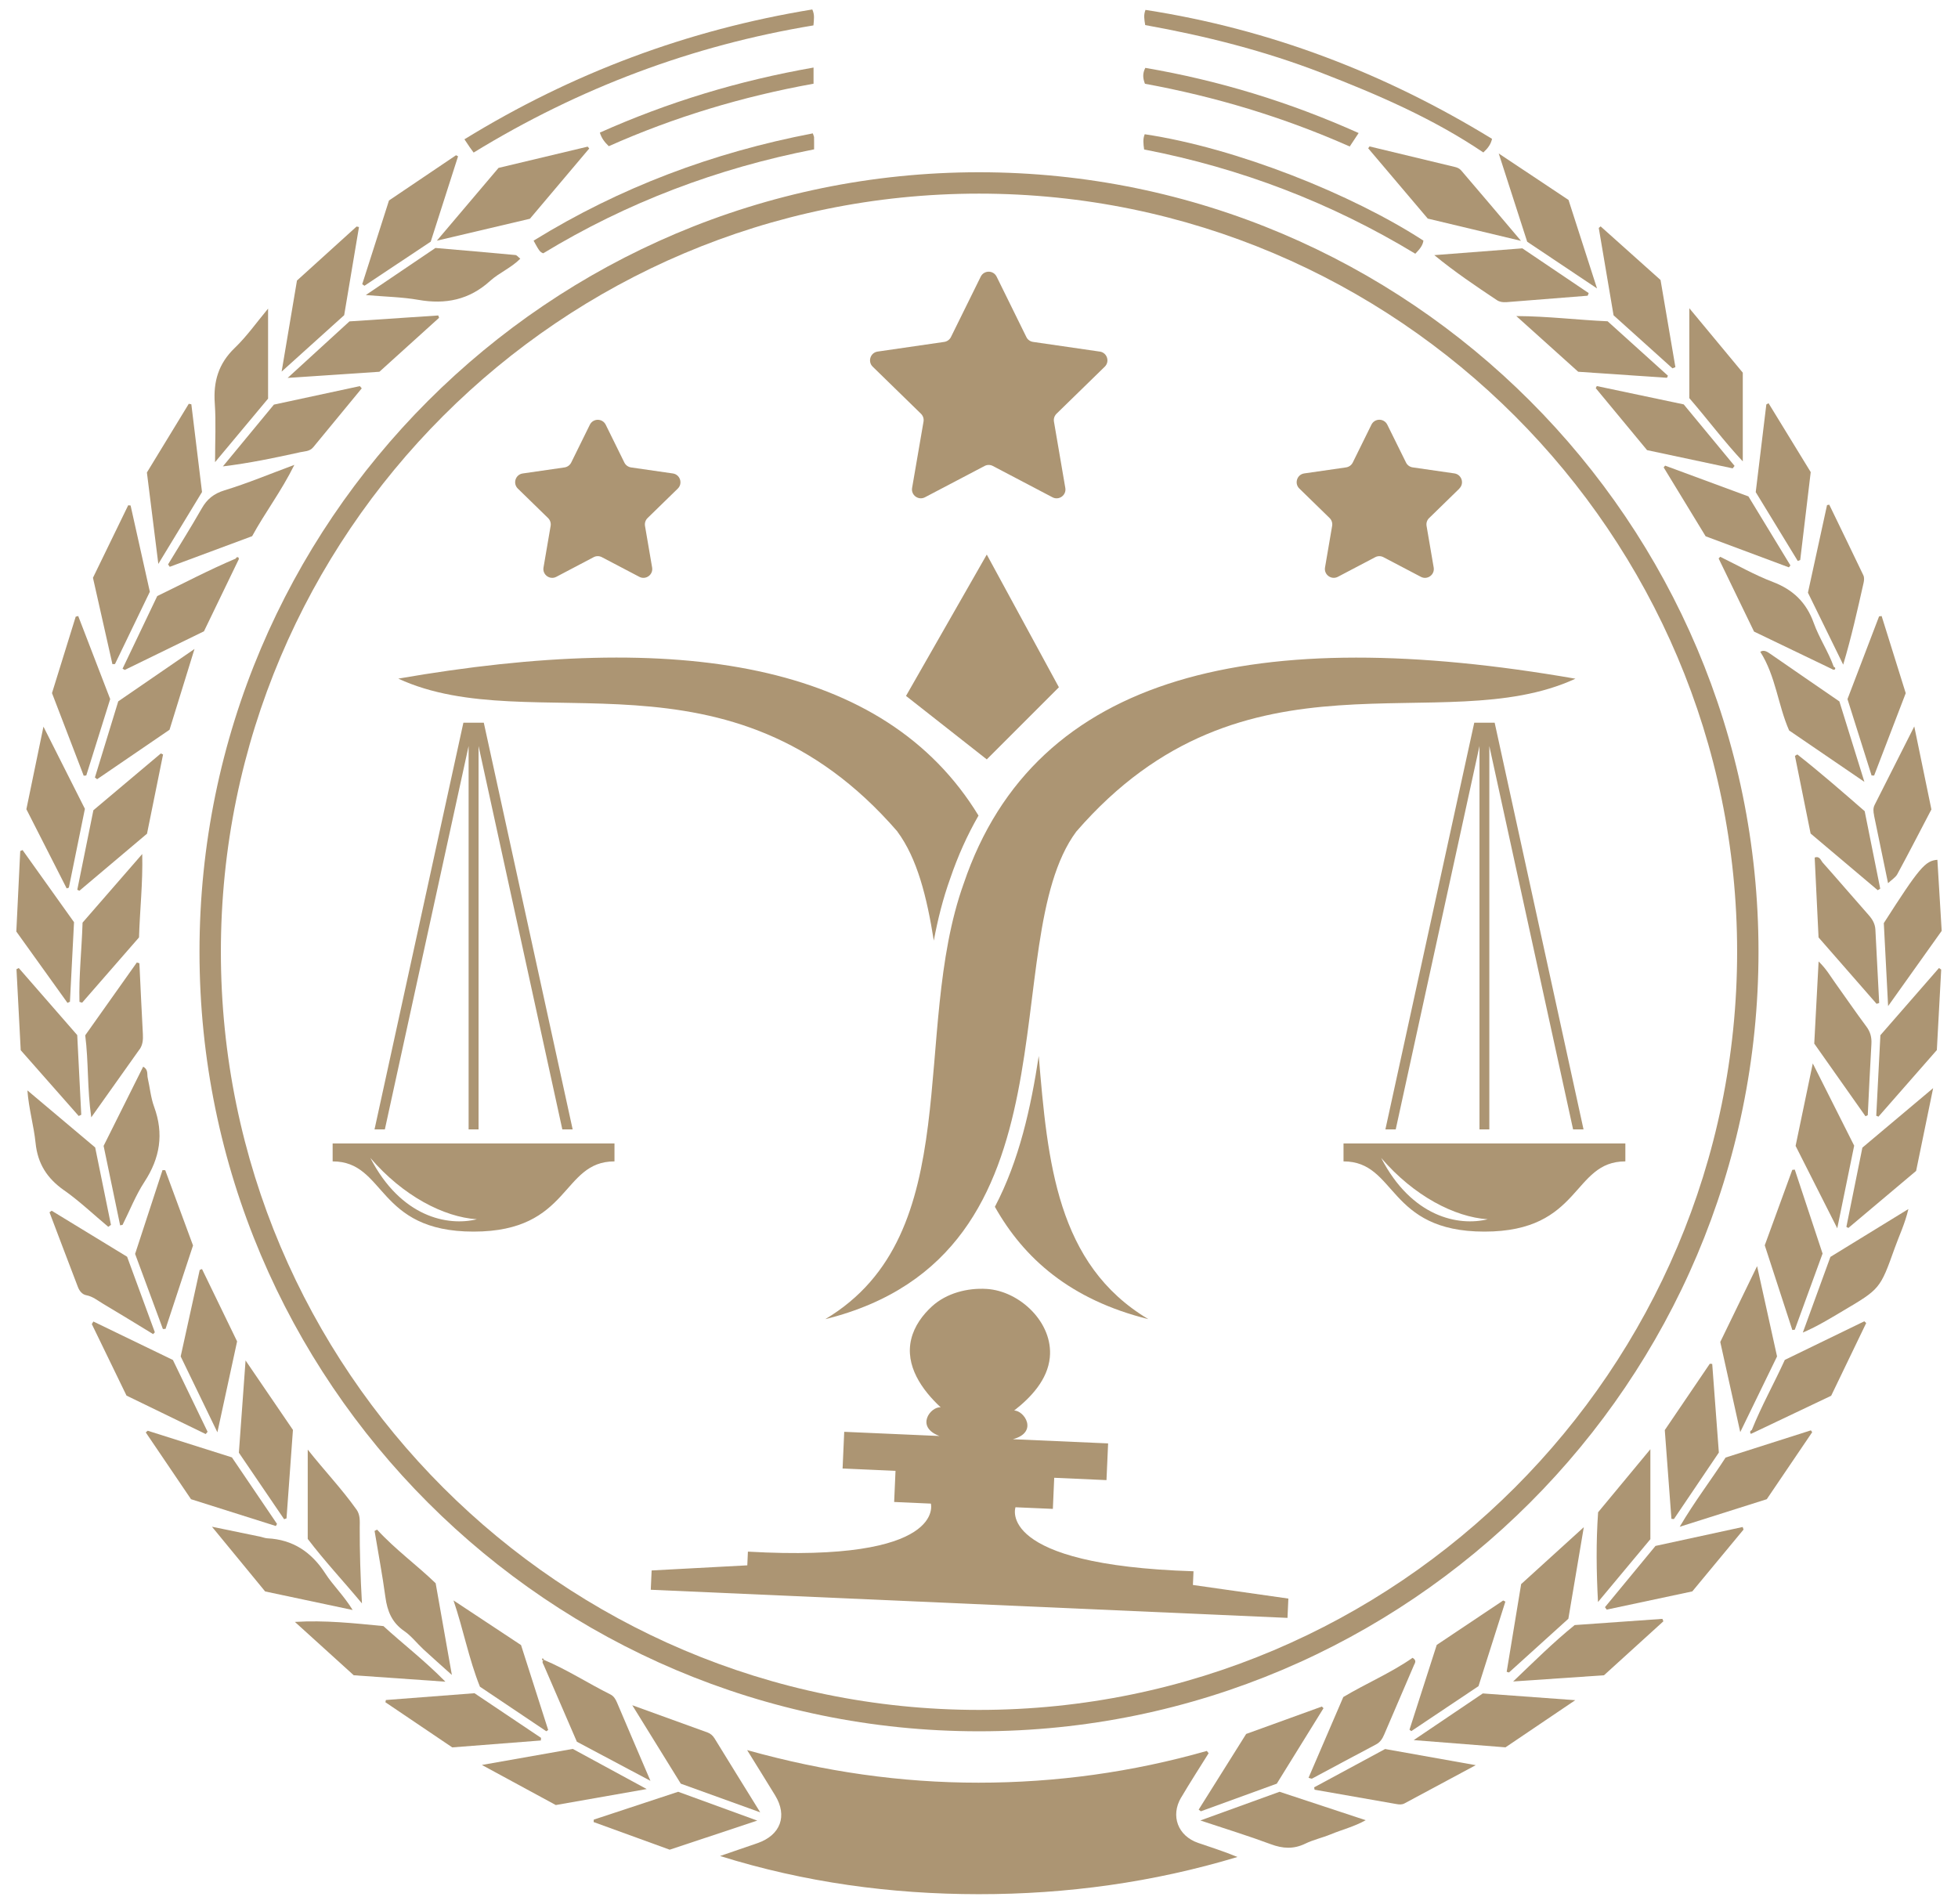 <?xml version="1.0" encoding="UTF-8" standalone="no"?>
<!-- Created with Inkscape (http://www.inkscape.org/) -->

<svg width="36mm" height="35mm" viewBox="0 0 36 35" version="1.1" id="svg1" xmlns="http://www.w3.org/2000/svg" xmlns:svg="http://www.w3.org/2000/svg">
  <defs id="defs1" />
  <g id="layer1">
    <g id="g1" transform="translate(35.754,-123.916)" style="fill:#ac9573;fill-opacity:1">
      <path id="path24" d="m -15.535,130.38 -1.226,-0.178 c -0.053,-0.008 -0.099,-0.041 -0.122,-0.089 l -0.547,-1.111 c -0.06,-0.121 -0.232,-0.121 -0.292,0 l -0.548,1.111 c -0.024,0.048 -0.07,0.081 -0.122,0.089 l -1.226,0.178 c -0.133,0.019 -0.187,0.184 -0.09,0.278 l 0.887,0.865 c 0.038,0.037 0.056,0.091 0.047,0.144 l -0.21,1.22 c -0.023,0.133 0.117,0.234 0.236,0.172 l 1.097,-0.576 c 0.047,-0.025 0.104,-0.025 0.151,0 l 1.097,0.576 c 0.119,0.063 0.259,-0.039 0.236,-0.171 l -0.209,-1.221 c -0.009,-0.053 0.009,-0.106 0.047,-0.144 l 0.887,-0.865 c 0.097,-0.094 0.043,-0.258 -0.09,-0.278" style="fill:#ac9573;fill-opacity:1;fill-rule:nonzero;stroke:none;stroke-width:0.002" />
      <path id="path25" d="m -8.923,132.898 c 0.097,-0.094 0.043,-0.258 -0.09,-0.278 l -0.768,-0.111 c -0.053,-0.008 -0.099,-0.041 -0.122,-0.089 l -0.344,-0.696 c -0.06,-0.121 -0.232,-0.121 -0.292,2.3e-4 l -0.343,0.696 c -0.024,0.048 -0.07,0.081 -0.123,0.089 l -0.769,0.111 c -0.133,0.019 -0.187,0.184 -0.09,0.278 l 0.556,0.542 c 0.038,0.037 0.056,0.091 0.047,0.144 l -0.131,0.765 c -0.023,0.133 0.117,0.234 0.236,0.172 l 0.687,-0.361 c 0.047,-0.025 0.104,-0.025 0.151,0 l 0.688,0.361 c 0.119,0.063 0.259,-0.038 0.236,-0.171 l -0.131,-0.765 c -0.009,-0.053 0.008,-0.107 0.047,-0.144 l 0.556,-0.542" style="fill:#ac9573;fill-opacity:1;fill-rule:nonzero;stroke:none;stroke-width:0.002" />
      <path id="path26" d="m -23.382,132.621 -0.769,-0.111 c -0.053,-0.008 -0.099,-0.041 -0.123,-0.089 l -0.343,-0.696 c -0.06,-0.121 -0.232,-0.121 -0.292,0 l -0.343,0.696 c -0.024,0.048 -0.07,0.081 -0.123,0.089 l -0.768,0.111 c -0.133,0.019 -0.187,0.183 -0.09,0.278 l 0.556,0.542 c 0.038,0.037 0.056,0.091 0.047,0.144 l -0.131,0.765 c -0.023,0.133 0.117,0.234 0.236,0.171 l 0.686,-0.361 c 0.047,-0.025 0.104,-0.025 0.151,0 l 0.688,0.361 c 0.119,0.063 0.259,-0.038 0.236,-0.171 l -0.131,-0.765 c -0.009,-0.053 0.009,-0.107 0.047,-0.144 l 0.556,-0.542 c 0.096,-0.094 0.043,-0.258 -0.09,-0.278" style="fill:#ac9573;fill-opacity:1;fill-rule:nonzero;stroke:none;stroke-width:0.002" />
      <path id="path27" d="m -14.037,156.965 c 0.162,-0.275 0.336,-0.544 0.505,-0.815 -0.011,-0.014 -0.022,-0.028 -0.033,-0.042 -1.373,0.391 -2.773,0.584 -4.199,0.584 -1.427,0 -2.828,-0.201 -4.253,-0.599 0.195,0.316 0.357,0.573 0.515,0.833 0.23,0.377 0.099,0.73 -0.323,0.877 -0.23,0.08 -0.46,0.158 -0.69,0.237 1.555,0.486 3.139,0.701 4.753,0.702 1.619,0.001 3.207,-0.216 4.76,-0.684 -0.242,-0.1 -0.483,-0.177 -0.723,-0.259 -0.371,-0.127 -0.512,-0.496 -0.313,-0.834" style="fill:#ac9573;fill-opacity:1;fill-rule:nonzero;stroke:none;stroke-width:0.002" />
      <path id="path28" d="m -27.046,126.721 c 1.945,-1.191 4.021,-1.97 6.248,-2.338 0.009,-0.108 0.025,-0.196 -0.021,-0.293 -2.29,0.374 -4.414,1.169 -6.396,2.387 0.043,0.065 0.07,0.106 0.098,0.146 0.018,0.027 0.038,0.052 0.071,0.098" style="fill:#ac9573;fill-opacity:1;fill-rule:nonzero;stroke:none;stroke-width:0.002" />
      <path id="path29" d="m -11.458,125.255 c 1.034,0.4 2.051,0.839 2.977,1.464 0.083,-0.078 0.136,-0.146 0.16,-0.25 -1.972,-1.208 -4.086,-2.018 -6.372,-2.371 -0.037,0.096 -0.023,0.169 -0.005,0.279 1.109,0.199 2.193,0.473 3.24,0.878" style="fill:#ac9573;fill-opacity:1;fill-rule:nonzero;stroke:none;stroke-width:0.002" />
      <path id="path30" d="m -7.789,128.344 c -0.39,-0.461 -0.744,-0.88 -1.101,-1.296 -0.025,-0.029 -0.067,-0.051 -0.105,-0.06 -0.526,-0.128 -1.052,-0.254 -1.579,-0.38 -0.008,0.011 -0.016,0.023 -0.024,0.035 0.366,0.431 0.731,0.862 1.095,1.292 0.557,0.133 1.107,0.264 1.713,0.409" style="fill:#ac9573;fill-opacity:1;fill-rule:nonzero;stroke:none;stroke-width:0.002" />
      <path id="path31" d="m -24.92,126.646 c -0.01,-0.011 -0.019,-0.022 -0.029,-0.034 -0.551,0.132 -1.102,0.263 -1.639,0.391 -0.374,0.441 -0.735,0.867 -1.134,1.338 0.608,-0.143 1.158,-0.273 1.711,-0.403 0.365,-0.432 0.727,-0.862 1.09,-1.291" style="fill:#ac9573;fill-opacity:1;fill-rule:nonzero;stroke:none;stroke-width:0.002" />
      <path id="path32" d="m -25.943,128.341 c 0.03,0.054 0.048,0.09 0.069,0.124 0.026,0.041 0.048,0.088 0.108,0.108 1.539,-0.935 3.203,-1.564 4.98,-1.911 0,-0.091 9.45e-4,-0.156 -7.11e-4,-0.222 -2.33e-4,-0.015 -0.009,-0.03 -0.023,-0.072 -1.835,0.352 -3.544,0.992 -5.133,1.972" style="fill:#ac9573;fill-opacity:1;fill-rule:nonzero;stroke:none;stroke-width:0.002" />
      <path id="path33" d="m -14.719,126.664 c 1.774,0.343 3.441,0.98 4.987,1.917 0.08,-0.083 0.137,-0.15 0.149,-0.241 -1.308,-0.85 -3.437,-1.704 -5.124,-1.956 -0.036,0.085 -0.026,0.173 -0.011,0.28" style="fill:#ac9573;fill-opacity:1;fill-rule:nonzero;stroke:none;stroke-width:0.002" />
      <path id="path34" d="m -28.821,152.04 c -0.015,0.008 -0.031,0.015 -0.046,0.023 0.067,0.406 0.144,0.81 0.199,1.217 0.035,0.258 0.12,0.469 0.345,0.623 0.133,0.092 0.236,0.228 0.356,0.339 0.161,0.149 0.325,0.293 0.521,0.469 -0.104,-0.59 -0.2,-1.131 -0.298,-1.686 -0.343,-0.332 -0.743,-0.621 -1.077,-0.986" style="fill:#ac9573;fill-opacity:1;fill-rule:nonzero;stroke:none;stroke-width:0.002" />
      <path id="path35" d="m -1.865,136.137 c 0.152,-0.508 0.262,-1.004 0.374,-1.5 0.011,-0.05 0.017,-0.1 -0.004,-0.146 -0.207,-0.433 -0.417,-0.864 -0.626,-1.296 -0.014,0.003 -0.027,0.005 -0.041,0.008 -0.117,0.537 -0.234,1.074 -0.351,1.61 0.226,0.462 0.437,0.893 0.648,1.323" style="fill:#ac9573;fill-opacity:1;fill-rule:nonzero;stroke:none;stroke-width:0.002" />
      <path id="path36" d="m -21.776,157.238 c -0.303,-0.49 -0.573,-0.924 -0.84,-1.36 -0.033,-0.053 -0.074,-0.089 -0.129,-0.109 -0.447,-0.163 -0.893,-0.324 -1.384,-0.501 0.313,0.506 0.602,0.972 0.892,1.442 0.469,0.17 0.937,0.338 1.46,0.527" style="fill:#ac9573;fill-opacity:1;fill-rule:nonzero;stroke:none;stroke-width:0.002" />
      <path id="path37" d="m -23.285,156.859 c -0.52,0.172 -1.036,0.342 -1.552,0.512 -8.01e-4,0.015 -0.002,0.03 -0.002,0.045 0.47,0.171 0.94,0.341 1.398,0.508 0.536,-0.178 1.051,-0.349 1.61,-0.535 -0.513,-0.187 -0.983,-0.358 -1.454,-0.53" style="fill:#ac9573;fill-opacity:1;fill-rule:nonzero;stroke:none;stroke-width:0.002" />
      <path id="path38" d="m -25.224,156.071 c -0.564,0.1 -1.087,0.192 -1.67,0.295 0.495,0.269 0.934,0.507 1.359,0.737 0.553,-0.097 1.085,-0.191 1.671,-0.294 -0.49,-0.266 -0.929,-0.504 -1.359,-0.738" style="fill:#ac9573;fill-opacity:1;fill-rule:nonzero;stroke:none;stroke-width:0.002" />
      <path id="path39" d="m -3.711,130.768 c -0.331,-0.398 -0.645,-0.778 -0.983,-1.185 0,0.582 0,1.123 0,1.653 0.339,0.392 0.633,0.789 0.983,1.163 0,-0.574 0,-1.109 0,-1.631" style="fill:#ac9573;fill-opacity:1;fill-rule:nonzero;stroke:none;stroke-width:0.002" />
      <path id="path40" d="m -5.105,130.861 c 0.006,-0.013 0.012,-0.025 0.018,-0.037 -0.37,-0.334 -0.741,-0.668 -1.109,-1.001 -0.554,-0.024 -1.094,-0.093 -1.679,-0.096 0.407,0.366 0.774,0.696 1.138,1.024 0.55,0.037 1.091,0.074 1.633,0.111" style="fill:#ac9573;fill-opacity:1;fill-rule:nonzero;stroke:none;stroke-width:0.002" />
      <path id="path41" d="m -27.416,153.34 c 0.181,0.532 0.281,1.075 0.486,1.587 0.407,0.273 0.814,0.546 1.22,0.819 0.012,-0.008 0.023,-0.015 0.035,-0.023 -0.167,-0.521 -0.333,-1.042 -0.499,-1.561 -0.42,-0.278 -0.831,-0.55 -1.243,-0.822" style="fill:#ac9573;fill-opacity:1;fill-rule:nonzero;stroke:none;stroke-width:0.002" />
      <path id="path42" d="m -23.794,156.66 c -0.222,-0.52 -0.42,-0.979 -0.615,-1.44 -0.027,-0.064 -0.06,-0.119 -0.121,-0.15 -0.411,-0.205 -0.798,-0.457 -1.223,-0.636 l 0.002,-0.003 c -10e-4,7.1e-4 -0.002,7.1e-4 -0.003,0.001 0,0 1.96e-4,2.3e-4 2.14e-4,2.3e-4 -0.049,0.033 -0.014,0.072 -7.66e-4,0.103 0.201,0.468 0.404,0.935 0.607,1.404 0.438,0.233 0.873,0.464 1.353,0.719" style="fill:#ac9573;fill-opacity:1;fill-rule:nonzero;stroke:none;stroke-width:0.002" />
      <path id="path43" d="m -29.772,152.846 c -0.254,-0.392 -0.594,-0.624 -1.067,-0.647 -0.041,-0.002 -0.08,-0.019 -0.121,-0.028 -0.279,-0.058 -0.559,-0.115 -0.897,-0.185 0.346,0.421 0.654,0.795 0.978,1.19 0.525,0.111 1.047,0.222 1.609,0.341 -0.165,-0.269 -0.361,-0.452 -0.503,-0.672" style="fill:#ac9573;fill-opacity:1;fill-rule:nonzero;stroke:none;stroke-width:0.002" />
      <path id="path44" d="m -28.703,153.813 c -0.542,-0.053 -1.076,-0.111 -1.629,-0.077 0.364,0.33 0.727,0.659 1.082,0.981 0.554,0.039 1.089,0.076 1.685,0.118 -0.389,-0.395 -0.781,-0.694 -1.138,-1.021" style="fill:#ac9573;fill-opacity:1;fill-rule:nonzero;stroke:none;stroke-width:0.002" />
      <path id="path45" d="m -5.316,152.339 c -0.316,0.383 -0.623,0.754 -0.929,1.126 0.011,0.015 0.021,0.03 0.032,0.045 0.521,-0.111 1.043,-0.222 1.574,-0.335 0.313,-0.378 0.628,-0.757 0.942,-1.137 -0.005,-0.016 -0.011,-0.032 -0.016,-0.047 -0.537,0.117 -1.074,0.233 -1.603,0.348" style="fill:#ac9573;fill-opacity:1;fill-rule:nonzero;stroke:none;stroke-width:0.002" />
      <path id="path46" d="m -6.373,153.37 c 0.314,-0.377 0.629,-0.754 0.963,-1.155 0,-0.525 0,-1.07 0,-1.654 -0.335,0.404 -0.648,0.781 -0.961,1.159 -0.039,0.548 -0.032,1.092 -0.002,1.65" style="fill:#ac9573;fill-opacity:1;fill-rule:nonzero;stroke:none;stroke-width:0.002" />
      <path id="path47" d="m -29.202,151.667 c -0.27,-0.38 -0.59,-0.715 -0.894,-1.099 0,0.577 0,1.116 0,1.642 0.311,0.409 0.647,0.766 0.997,1.186 -0.029,-0.508 -0.042,-0.952 -0.041,-1.397 3.03e-4,-0.112 0.013,-0.228 -0.061,-0.332" style="fill:#ac9573;fill-opacity:1;fill-rule:nonzero;stroke:none;stroke-width:0.002" />
      <path id="path48" d="m -25.806,155.868 c -0.409,-0.274 -0.818,-0.549 -1.224,-0.821 -0.55,0.042 -1.089,0.084 -1.629,0.125 -0.003,0.013 -0.006,0.027 -0.009,0.041 0.402,0.271 0.803,0.542 1.229,0.83 0.544,-0.042 1.087,-0.085 1.629,-0.127 0.001,-0.016 0.003,-0.031 0.004,-0.047" style="fill:#ac9573;fill-opacity:1;fill-rule:nonzero;stroke:none;stroke-width:0.002" />
      <path id="path49" d="m -6.414,131.053 c 0.314,0.379 0.628,0.759 0.943,1.139 0.528,0.113 1.051,0.224 1.574,0.335 0.012,-0.015 0.024,-0.03 0.035,-0.045 -0.313,-0.379 -0.626,-0.757 -0.935,-1.131 -0.542,-0.114 -1.07,-0.226 -1.598,-0.337 -0.006,0.013 -0.013,0.026 -0.019,0.038" style="fill:#ac9573;fill-opacity:1;fill-rule:nonzero;stroke:none;stroke-width:0.002" />
      <path id="path50" d="m -30.466,130.864 c 0.603,-0.041 1.142,-0.077 1.688,-0.113 0.366,-0.331 0.731,-0.661 1.097,-0.992 -0.005,-0.014 -0.01,-0.029 -0.015,-0.043 -0.555,0.037 -1.111,0.074 -1.633,0.109 -0.385,0.352 -0.74,0.677 -1.136,1.039" style="fill:#ac9573;fill-opacity:1;fill-rule:nonzero;stroke:none;stroke-width:0.002" />
      <path id="path51" d="m -6.391,129.219 c -0.188,-0.584 -0.359,-1.115 -0.524,-1.627 -0.426,-0.283 -0.83,-0.553 -1.283,-0.854 0.189,0.585 0.358,1.108 0.523,1.622 0.422,0.282 0.829,0.555 1.284,0.859" style="fill:#ac9573;fill-opacity:1;fill-rule:nonzero;stroke:none;stroke-width:0.002" />
      <path id="path52" d="m -4.027,150.714 c -0.266,0.413 -0.565,0.799 -0.844,1.273 0.576,-0.182 1.092,-0.346 1.601,-0.507 0.283,-0.417 0.559,-0.824 0.835,-1.232 -0.008,-0.011 -0.016,-0.023 -0.024,-0.034 -0.522,0.166 -1.043,0.332 -1.568,0.5" style="fill:#ac9573;fill-opacity:1;fill-rule:nonzero;stroke:none;stroke-width:0.002" />
      <path id="path53" d="m -2.655,134.212 c 0.065,-0.539 0.129,-1.079 0.193,-1.616 -0.262,-0.428 -0.518,-0.847 -0.775,-1.266 -0.014,0.007 -0.027,0.015 -0.041,0.022 -0.065,0.539 -0.131,1.078 -0.195,1.612 0.262,0.429 0.518,0.848 0.773,1.266 0.015,-0.006 0.03,-0.012 0.045,-0.018" style="fill:#ac9573;fill-opacity:1;fill-rule:nonzero;stroke:none;stroke-width:0.002" />
      <path id="path54" d="m -29.154,128.09 c -0.015,-0.003 -0.03,-0.006 -0.044,-0.009 -0.365,0.331 -0.73,0.662 -1.096,0.993 -0.091,0.541 -0.182,1.078 -0.282,1.674 0.412,-0.372 0.777,-0.702 1.15,-1.037 0.091,-0.538 0.181,-1.079 0.272,-1.62" style="fill:#ac9573;fill-opacity:1;fill-rule:nonzero;stroke:none;stroke-width:0.002" />
      <path id="path55" d="m -5.002,130.687 c 0.017,-0.007 0.034,-0.014 0.052,-0.021 -0.091,-0.536 -0.182,-1.071 -0.273,-1.602 -0.374,-0.334 -0.738,-0.66 -1.102,-0.986 -0.011,0.01 -0.023,0.019 -0.034,0.029 0.091,0.535 0.181,1.07 0.272,1.606 0.364,0.328 0.724,0.652 1.084,0.976" style="fill:#ac9573;fill-opacity:1;fill-rule:nonzero;stroke:none;stroke-width:0.002" />
      <path id="path56" d="m -1.181,142.949 c -0.026,0.503 -0.051,0.992 -0.076,1.481 0.014,0.005 0.028,0.011 0.041,0.016 0.356,-0.406 0.712,-0.812 1.073,-1.224 0.027,-0.493 0.053,-0.986 0.08,-1.48 -0.014,-0.009 -0.028,-0.018 -0.041,-0.028 -0.361,0.413 -0.721,0.827 -1.077,1.235" style="fill:#ac9573;fill-opacity:1;fill-rule:nonzero;stroke:none;stroke-width:0.002" />
      <path id="path57" d="m -5.166,132.509 c 0.259,0.424 0.517,0.849 0.772,1.267 0.519,0.194 1.025,0.383 1.53,0.571 0.009,-0.012 0.019,-0.024 0.029,-0.035 -0.259,-0.425 -0.517,-0.849 -0.772,-1.269 -0.519,-0.192 -1.026,-0.379 -1.532,-0.566 -0.009,0.011 -0.018,0.022 -0.027,0.033" style="fill:#ac9573;fill-opacity:1;fill-rule:nonzero;stroke:none;stroke-width:0.002" />
      <path id="path58" d="m -1.344,138.174 c 0.016,2.3e-4 0.032,2.3e-4 0.048,4.8e-4 0.194,-0.505 0.388,-1.01 0.581,-1.514 -0.149,-0.476 -0.296,-0.947 -0.443,-1.418 -0.016,0.002 -0.032,0.004 -0.047,0.006 -0.197,0.514 -0.393,1.029 -0.581,1.521 0.154,0.488 0.298,0.946 0.443,1.404" style="fill:#ac9573;fill-opacity:1;fill-rule:nonzero;stroke:none;stroke-width:0.002" />
      <path id="path59" d="m -8.064,129.472 c 0.5,-0.039 1.001,-0.079 1.501,-0.119 0.006,-0.016 0.013,-0.032 0.019,-0.048 -0.401,-0.271 -0.803,-0.541 -1.22,-0.823 -0.532,0.041 -1.075,0.083 -1.619,0.125 0.377,0.309 0.764,0.57 1.152,0.828 0.049,0.032 0.108,0.041 0.167,0.036" style="fill:#ac9573;fill-opacity:1;fill-rule:nonzero;stroke:none;stroke-width:0.002" />
      <path id="path60" d="m -30.53,151.848 c 0.015,-0.005 0.029,-0.01 0.044,-0.016 0.04,-0.548 0.08,-1.096 0.118,-1.626 -0.287,-0.421 -0.561,-0.823 -0.871,-1.277 -0.044,0.606 -0.084,1.154 -0.123,1.696 0.282,0.414 0.557,0.819 0.832,1.223" style="fill:#ac9573;fill-opacity:1;fill-rule:nonzero;stroke:none;stroke-width:0.002" />
      <path id="path61" d="m -2.607,148.416 c 0.271,-0.116 0.501,-0.259 0.733,-0.396 0.685,-0.405 0.688,-0.404 0.956,-1.156 0.081,-0.227 0.188,-0.446 0.252,-0.719 -0.496,0.304 -0.958,0.588 -1.434,0.88 -0.172,0.473 -0.34,0.932 -0.507,1.391" style="fill:#ac9573;fill-opacity:1;fill-rule:nonzero;stroke:none;stroke-width:0.002" />
      <path id="path62" d="m -3.757,150.245 c 0.242,-0.498 0.457,-0.94 0.676,-1.39 -0.121,-0.55 -0.238,-1.077 -0.367,-1.66 -0.243,0.501 -0.461,0.95 -0.677,1.394 0.12,0.542 0.238,1.072 0.367,1.656" style="fill:#ac9573;fill-opacity:1;fill-rule:nonzero;stroke:none;stroke-width:0.002" />
      <path id="path63" d="m -11.592,156.777 c 0.003,0.015 0.005,0.029 0.008,0.044 0.502,0.088 1.003,0.176 1.505,0.264 0.049,0.009 0.1,0.013 0.146,-0.011 0.422,-0.226 0.843,-0.452 1.312,-0.704 -0.596,-0.106 -1.132,-0.201 -1.666,-0.297 -0.438,0.236 -0.871,0.47 -1.304,0.704" style="fill:#ac9573;fill-opacity:1;fill-rule:nonzero;stroke:none;stroke-width:0.002" />
      <path id="path64" d="m -27.834,128.357 c 0.165,-0.516 0.334,-1.042 0.502,-1.567 -0.012,-0.007 -0.025,-0.013 -0.037,-0.02 -0.415,0.28 -0.83,0.56 -1.233,0.832 -0.169,0.528 -0.33,1.033 -0.492,1.539 0.014,0.01 0.027,0.019 0.041,0.029 0.402,-0.267 0.803,-0.535 1.22,-0.812" style="fill:#ac9573;fill-opacity:1;fill-rule:nonzero;stroke:none;stroke-width:0.002" />
      <path id="path65" d="m -6.802,153.794 c -0.392,0.317 -0.745,0.669 -1.131,1.037 0.574,-0.039 1.109,-0.076 1.67,-0.114 0.365,-0.331 0.728,-0.661 1.092,-0.992 -0.006,-0.015 -0.012,-0.03 -0.018,-0.045 -0.538,0.038 -1.076,0.076 -1.613,0.114" style="fill:#ac9573;fill-opacity:1;fill-rule:nonzero;stroke:none;stroke-width:0.002" />
      <path id="path66" d="m -1.203,142.357 c -0.023,-0.45 -0.046,-0.901 -0.07,-1.351 -0.006,-0.103 -0.052,-0.185 -0.121,-0.263 -0.284,-0.321 -0.562,-0.647 -0.847,-0.967 -0.036,-0.041 -0.056,-0.128 -0.148,-0.093 0.024,0.495 0.048,0.989 0.071,1.468 0.364,0.417 0.716,0.819 1.067,1.221 0.016,-0.005 0.032,-0.01 0.047,-0.015" style="fill:#ac9573;fill-opacity:1;fill-rule:nonzero;stroke:none;stroke-width:0.002" />
      <path id="path67" d="m -32.04,132.96 c -0.065,-0.537 -0.131,-1.074 -0.196,-1.611 -0.016,-0.003 -0.031,-0.006 -0.047,-0.009 -0.256,0.42 -0.512,0.84 -0.77,1.263 0.068,0.543 0.135,1.083 0.21,1.681 0.289,-0.475 0.545,-0.896 0.804,-1.323" style="fill:#ac9573;fill-opacity:1;fill-rule:nonzero;stroke:none;stroke-width:0.002" />
      <path id="path68" d="m -29.025,129.341 c 0.361,0.031 0.666,0.036 0.963,0.088 0.5,0.088 0.936,0 1.319,-0.348 0.168,-0.152 0.388,-0.239 0.555,-0.409 -0.038,-0.029 -0.062,-0.064 -0.089,-0.067 -0.492,-0.046 -0.984,-0.088 -1.471,-0.13 -0.431,0.291 -0.831,0.561 -1.278,0.864" style="fill:#ac9573;fill-opacity:1;fill-rule:nonzero;stroke:none;stroke-width:0.002" />
      <path id="path69" d="m -2.938,148.918 c -0.196,0.431 -0.43,0.847 -0.607,1.289 -0.029,0.016 -0.043,0.036 -0.017,0.072 0.017,-0.008 0.036,-0.017 0.054,-0.025 v 0 c 0.471,-0.224 0.943,-0.448 1.422,-0.676 0.214,-0.445 0.429,-0.891 0.644,-1.337 -0.012,-0.01 -0.024,-0.021 -0.035,-0.032 -0.484,0.235 -0.967,0.47 -1.46,0.709" style="fill:#ac9573;fill-opacity:1;fill-rule:nonzero;stroke:none;stroke-width:0.002" />
      <path id="path70" d="m -8.01,154.666 c 0.365,-0.33 0.731,-0.661 1.092,-0.988 0.093,-0.553 0.184,-1.093 0.284,-1.684 -0.414,0.376 -0.783,0.712 -1.152,1.047 -0.09,0.543 -0.178,1.078 -0.266,1.612 0.014,0.004 0.028,0.009 0.043,0.013" style="fill:#ac9573;fill-opacity:1;fill-rule:nonzero;stroke:none;stroke-width:0.002" />
      <path id="path71" d="m -3.389,135.9 c 0.285,0.447 0.325,0.982 0.53,1.446 0.451,0.308 0.893,0.61 1.384,0.945 -0.164,-0.527 -0.312,-1.003 -0.46,-1.479 -0.426,-0.293 -0.848,-0.582 -1.269,-0.874 -0.063,-0.044 -0.122,-0.079 -0.185,-0.038" style="fill:#ac9573;fill-opacity:1;fill-rule:nonzero;stroke:none;stroke-width:0.002" />
      <path id="path72" d="m -33.64,136.125 c 0.217,-0.451 0.435,-0.902 0.641,-1.329 -0.123,-0.551 -0.239,-1.068 -0.354,-1.586 -0.015,-0.001 -0.029,-0.002 -0.044,-0.004 -0.215,0.442 -0.43,0.884 -0.648,1.333 0.123,0.545 0.24,1.066 0.358,1.588 0.016,-7.2e-4 0.031,-0.002 0.047,-0.002" style="fill:#ac9573;fill-opacity:1;fill-rule:nonzero;stroke:none;stroke-width:0.002" />
      <path id="path73" d="m -2.755,148.364 c 0.17,-0.465 0.34,-0.93 0.511,-1.4 -0.17,-0.513 -0.34,-1.028 -0.511,-1.544 -0.015,0.001 -0.031,0.003 -0.046,0.005 -0.169,0.464 -0.338,0.927 -0.506,1.387 0.171,0.526 0.339,1.041 0.507,1.557 0.014,-0.001 0.029,-0.003 0.044,-0.005" style="fill:#ac9573;fill-opacity:1;fill-rule:nonzero;stroke:none;stroke-width:0.002" />
      <path id="path74" d="m -12.842,155.796 c -0.298,0.475 -0.585,0.933 -0.873,1.391 0.014,0.01 0.027,0.021 0.04,0.031 0.461,-0.168 0.923,-0.336 1.396,-0.508 0.293,-0.473 0.576,-0.93 0.859,-1.387 -0.01,-0.01 -0.02,-0.021 -0.03,-0.031 -0.468,0.169 -0.936,0.339 -1.392,0.504" style="fill:#ac9573;fill-opacity:1;fill-rule:nonzero;stroke:none;stroke-width:0.002" />
      <path id="path75" d="m -5.145,150.21 c 0.041,0.549 0.082,1.09 0.122,1.631 0.015,0.001 0.031,0.002 0.046,0.004 0.275,-0.407 0.55,-0.814 0.826,-1.223 -0.041,-0.548 -0.081,-1.088 -0.122,-1.629 -0.015,-10e-4 -0.029,-0.003 -0.044,-0.004 -0.272,0.4 -0.543,0.801 -0.828,1.22" style="fill:#ac9573;fill-opacity:1;fill-rule:nonzero;stroke:none;stroke-width:0.002" />
      <path id="path76" d="m -8.57,154.917 c 0.172,-0.542 0.333,-1.048 0.494,-1.554 -0.013,-0.007 -0.027,-0.014 -0.04,-0.021 -0.41,0.274 -0.819,0.548 -1.222,0.817 -0.17,0.53 -0.336,1.044 -0.501,1.559 0.011,0.009 0.022,0.018 0.033,0.026 0.413,-0.277 0.827,-0.553 1.236,-0.827" style="fill:#ac9573;fill-opacity:1;fill-rule:nonzero;stroke:none;stroke-width:0.002" />
      <path id="path77" d="m -1.806,146.473 c 0.012,0.007 0.024,0.013 0.036,0.02 0.414,-0.349 0.829,-0.697 1.246,-1.049 0.104,-0.504 0.202,-0.983 0.313,-1.522 -0.466,0.392 -0.886,0.745 -1.301,1.094 -0.1,0.494 -0.197,0.975 -0.294,1.456" style="fill:#ac9573;fill-opacity:1;fill-rule:nonzero;stroke:none;stroke-width:0.002" />
      <path id="path78" d="m -34.576,145.8 c 0.287,0.202 0.543,0.447 0.813,0.672 0.016,-0.012 0.033,-0.024 0.049,-0.036 -0.095,-0.467 -0.19,-0.935 -0.29,-1.423 -0.408,-0.343 -0.827,-0.696 -1.246,-1.049 0.025,0.339 0.118,0.65 0.15,0.966 0.039,0.383 0.212,0.651 0.523,0.87" style="fill:#ac9573;fill-opacity:1;fill-rule:nonzero;stroke:none;stroke-width:0.002" />
      <path id="path79" d="m -1.663,144.98 c -0.25,-0.497 -0.493,-0.98 -0.761,-1.512 -0.112,0.537 -0.212,1.017 -0.316,1.516 0.244,0.482 0.493,0.975 0.766,1.515 0.113,-0.551 0.212,-1.039 0.311,-1.519" style="fill:#ac9573;fill-opacity:1;fill-rule:nonzero;stroke:none;stroke-width:0.002" />
      <path id="path80" d="m -31.8,132.413 c 0.336,-0.403 0.645,-0.773 0.975,-1.168 0,-0.527 0,-1.077 0,-1.655 -0.211,0.253 -0.391,0.51 -0.613,0.723 -0.3,0.288 -0.396,0.62 -0.367,1.022 0.024,0.34 0.005,0.684 0.005,1.078" style="fill:#ac9573;fill-opacity:1;fill-rule:nonzero;stroke:none;stroke-width:0.002" />
      <path id="path81" d="m -9.763,155.909 c 0.605,0.048 1.15,0.09 1.689,0.133 0.42,-0.284 0.827,-0.559 1.283,-0.867 -0.599,-0.044 -1.14,-0.083 -1.7,-0.124 -0.402,0.271 -0.814,0.55 -1.272,0.859" style="fill:#ac9573;fill-opacity:1;fill-rule:nonzero;stroke:none;stroke-width:0.002" />
      <path id="path82" d="m -1.413,144.419 c 0.022,-0.437 0.041,-0.873 0.067,-1.31 0.007,-0.121 -0.019,-0.221 -0.093,-0.32 -0.197,-0.264 -0.383,-0.537 -0.575,-0.805 -0.087,-0.121 -0.161,-0.254 -0.303,-0.391 -0.028,0.535 -0.054,1.026 -0.08,1.51 0.319,0.453 0.63,0.895 0.942,1.336 0.014,-0.007 0.028,-0.013 0.042,-0.02" style="fill:#ac9573;fill-opacity:1;fill-rule:nonzero;stroke:none;stroke-width:0.002" />
      <path id="path83" d="m -34.488,140.236 c 0.098,-0.484 0.197,-0.967 0.295,-1.449 -0.248,-0.491 -0.491,-0.974 -0.762,-1.511 -0.112,0.542 -0.212,1.022 -0.314,1.518 0.251,0.494 0.496,0.975 0.741,1.456 0.013,-0.005 0.027,-0.01 0.04,-0.014" style="fill:#ac9573;fill-opacity:1;fill-rule:nonzero;stroke:none;stroke-width:0.002" />
      <path id="path84" d="m -13.683,157.387 c 0.466,0.155 0.883,0.283 1.291,0.435 0.222,0.083 0.422,0.096 0.639,-0.01 0.147,-0.072 0.312,-0.107 0.464,-0.17 0.207,-0.086 0.428,-0.139 0.645,-0.26 -0.547,-0.181 -1.07,-0.353 -1.584,-0.523 -0.478,0.173 -0.942,0.341 -1.455,0.527" style="fill:#ac9573;fill-opacity:1;fill-rule:nonzero;stroke:none;stroke-width:0.002" />
      <path id="path85" d="m -30.661,151.934 c -0.276,-0.407 -0.552,-0.814 -0.829,-1.223 -0.518,-0.164 -1.033,-0.327 -1.548,-0.49 -0.012,0.01 -0.024,0.021 -0.036,0.031 0.28,0.414 0.56,0.827 0.832,1.228 0.533,0.169 1.047,0.331 1.56,0.493 0.007,-0.013 0.014,-0.027 0.022,-0.04" style="fill:#ac9573;fill-opacity:1;fill-rule:nonzero;stroke:none;stroke-width:0.002" />
      <path id="path86" d="m -34.333,140.275 c 0.013,0.006 0.026,0.012 0.039,0.018 0.414,-0.349 0.827,-0.698 1.243,-1.049 0.099,-0.49 0.197,-0.973 0.295,-1.456 -0.014,-0.006 -0.027,-0.013 -0.041,-0.019 -0.408,0.343 -0.815,0.686 -1.24,1.044 -0.1,0.493 -0.198,0.977 -0.296,1.462" style="fill:#ac9573;fill-opacity:1;fill-rule:nonzero;stroke:none;stroke-width:0.002" />
      <path id="path87" d="m -34.468,142.331 c 0.025,-0.485 0.05,-0.971 0.075,-1.46 -0.316,-0.443 -0.631,-0.884 -0.946,-1.326 -0.014,0.006 -0.028,0.012 -0.043,0.018 -0.024,0.493 -0.048,0.985 -0.072,1.48 0.316,0.44 0.628,0.876 0.941,1.312 0.015,-0.008 0.03,-0.015 0.046,-0.023" style="fill:#ac9573;fill-opacity:1;fill-rule:nonzero;stroke:none;stroke-width:0.002" />
      <path id="path88" d="m -34.168,138.174 c 0.144,-0.461 0.289,-0.922 0.44,-1.405 -0.198,-0.513 -0.393,-1.02 -0.588,-1.527 -0.015,0.004 -0.03,0.008 -0.046,0.012 -0.146,0.471 -0.292,0.942 -0.436,1.405 0.198,0.517 0.391,1.018 0.583,1.519 0.015,-0.001 0.031,-0.003 0.046,-0.004" style="fill:#ac9573;fill-opacity:1;fill-rule:nonzero;stroke:none;stroke-width:0.002" />
      <path id="path89" d="m -30.244,132.232 c 0.086,-0.019 0.183,-0.013 0.249,-0.093 0.297,-0.361 0.595,-0.722 0.892,-1.083 -0.012,-0.014 -0.023,-0.028 -0.035,-0.041 -0.522,0.112 -1.045,0.225 -1.58,0.34 -0.31,0.375 -0.624,0.755 -0.938,1.136 0.491,-0.06 0.952,-0.157 1.411,-0.258" style="fill:#ac9573;fill-opacity:1;fill-rule:nonzero;stroke:none;stroke-width:0.002" />
      <path id="path90" d="m -34.009,138.211 c 0.014,0.01 0.028,0.021 0.041,0.031 0.444,-0.304 0.889,-0.607 1.331,-0.909 0.149,-0.483 0.296,-0.957 0.459,-1.485 -0.5,0.343 -0.947,0.65 -1.402,0.963 -0.147,0.48 -0.288,0.94 -0.429,1.4" style="fill:#ac9573;fill-opacity:1;fill-rule:nonzero;stroke:none;stroke-width:0.002" />
      <path id="path91" d="m -34.26,144.411 c -0.025,-0.489 -0.05,-0.979 -0.074,-1.464 -0.363,-0.416 -0.719,-0.825 -1.075,-1.233 -0.014,0.007 -0.028,0.014 -0.042,0.021 0.026,0.493 0.052,0.986 0.078,1.49 0.353,0.401 0.709,0.805 1.066,1.209 0.016,-0.007 0.031,-0.015 0.047,-0.022" style="fill:#ac9573;fill-opacity:1;fill-rule:nonzero;stroke:none;stroke-width:0.002" />
      <path id="path92" d="m -1.471,138.829 c -0.407,-0.354 -0.813,-0.709 -1.237,-1.042 -0.015,0.009 -0.03,0.018 -0.044,0.026 0.095,0.472 0.19,0.944 0.288,1.428 0.409,0.346 0.822,0.694 1.234,1.042 0.015,-0.009 0.03,-0.019 0.046,-0.028 -0.093,-0.465 -0.187,-0.931 -0.286,-1.426" style="fill:#ac9573;fill-opacity:1;fill-rule:nonzero;stroke:none;stroke-width:0.002" />
      <path id="path93" d="m -11.631,156.617 c 0.392,-0.209 0.783,-0.421 1.176,-0.628 0.08,-0.042 0.119,-0.108 0.152,-0.185 0.181,-0.424 0.363,-0.847 0.545,-1.27 0.019,-0.043 0.057,-0.088 -0.024,-0.138 -0.395,0.276 -0.848,0.467 -1.274,0.721 -0.212,0.493 -0.425,0.988 -0.639,1.485 0.037,0.009 0.055,0.02 0.065,0.015" style="fill:#ac9573;fill-opacity:1;fill-rule:nonzero;stroke:none;stroke-width:0.002" />
      <path id="path94" d="m -31.937,150.241 c -0.211,-0.437 -0.422,-0.874 -0.638,-1.321 -0.483,-0.234 -0.973,-0.47 -1.462,-0.707 -0.009,0.016 -0.019,0.031 -0.029,0.047 0.215,0.444 0.43,0.887 0.638,1.315 0.501,0.243 0.978,0.475 1.456,0.707 0.011,-0.014 0.023,-0.027 0.034,-0.041" style="fill:#ac9573;fill-opacity:1;fill-rule:nonzero;stroke:none;stroke-width:0.002" />
      <path id="path95" d="m -32.71,148.348 c 0.168,-0.511 0.337,-1.022 0.505,-1.533 -0.171,-0.464 -0.341,-0.923 -0.511,-1.384 -0.017,-7.1e-4 -0.033,-0.001 -0.05,-0.002 -0.167,0.512 -0.335,1.023 -0.504,1.541 0.171,0.462 0.341,0.921 0.511,1.381 0.016,-0.001 0.033,-0.002 0.049,-0.003" style="fill:#ac9573;fill-opacity:1;fill-rule:nonzero;stroke:none;stroke-width:0.002" />
      <path id="path96" d="m -31.394,148.58 c -0.208,-0.428 -0.427,-0.88 -0.646,-1.332 -0.014,0.006 -0.028,0.011 -0.042,0.017 -0.116,0.528 -0.232,1.057 -0.35,1.59 0.224,0.462 0.436,0.901 0.675,1.395 0.127,-0.583 0.241,-1.11 0.362,-1.67" style="fill:#ac9573;fill-opacity:1;fill-rule:nonzero;stroke:none;stroke-width:0.002" />
      <path id="path97" d="m -32.664,134.293 c 0.01,0.015 0.021,0.029 0.031,0.044 0.504,-0.187 1.007,-0.375 1.515,-0.563 0.236,-0.434 0.538,-0.828 0.776,-1.311 -0.463,0.172 -0.867,0.341 -1.284,0.468 -0.198,0.061 -0.322,0.162 -0.42,0.335 -0.198,0.347 -0.411,0.685 -0.618,1.027" style="fill:#ac9573;fill-opacity:1;fill-rule:nonzero;stroke:none;stroke-width:0.002" />
      <path id="path98" d="m -33.501,146.437 c 0.133,-0.265 0.242,-0.546 0.403,-0.792 0.287,-0.438 0.359,-0.884 0.178,-1.379 -0.062,-0.169 -0.078,-0.354 -0.118,-0.531 -0.016,-0.068 0.015,-0.154 -0.084,-0.207 -0.243,0.488 -0.486,0.974 -0.727,1.456 0.103,0.494 0.203,0.978 0.304,1.461 0.015,-0.003 0.03,-0.006 0.045,-0.009" style="fill:#ac9573;fill-opacity:1;fill-rule:nonzero;stroke:none;stroke-width:0.002" />
      <path id="path99" d="m -32.938,148.444 c 0.01,-0.011 0.021,-0.022 0.031,-0.033 -0.17,-0.462 -0.339,-0.924 -0.51,-1.389 -0.464,-0.283 -0.925,-0.565 -1.387,-0.846 -0.013,0.01 -0.027,0.019 -0.04,0.029 0.174,0.458 0.347,0.917 0.523,1.375 0.027,0.07 0.078,0.135 0.151,0.149 0.119,0.022 0.208,0.096 0.305,0.154 0.311,0.184 0.618,0.374 0.927,0.562" style="fill:#ac9573;fill-opacity:1;fill-rule:nonzero;stroke:none;stroke-width:0.002" />
      <path id="path100" d="m -1.298,138.907 c 0.085,0.409 0.169,0.818 0.258,1.247 0.067,-0.064 0.137,-0.105 0.17,-0.165 0.212,-0.391 0.415,-0.786 0.627,-1.191 -0.104,-0.503 -0.203,-0.984 -0.315,-1.526 -0.262,0.518 -0.495,0.979 -0.728,1.441 -0.032,0.062 -0.025,0.127 -0.011,0.193" style="fill:#ac9573;fill-opacity:1;fill-rule:nonzero;stroke:none;stroke-width:0.002" />
      <path id="path101" d="m -34.244,142.351 c 0.351,-0.402 0.701,-0.804 1.046,-1.2 0.015,-0.507 0.072,-0.999 0.059,-1.533 -0.391,0.45 -0.752,0.865 -1.097,1.261 -0.016,0.508 -0.07,0.981 -0.057,1.457 0.016,0.005 0.032,0.01 0.048,0.015" style="fill:#ac9573;fill-opacity:1;fill-rule:nonzero;stroke:none;stroke-width:0.002" />
      <path id="path102" d="m -33.189,143.212 c 0.06,-0.085 0.067,-0.179 0.062,-0.281 -0.024,-0.435 -0.043,-0.87 -0.064,-1.305 -0.016,-0.004 -0.031,-0.009 -0.047,-0.014 -0.317,0.447 -0.633,0.894 -0.949,1.339 0.063,0.493 0.035,0.98 0.111,1.508 0.316,-0.445 0.602,-0.846 0.886,-1.248" style="fill:#ac9573;fill-opacity:1;fill-rule:nonzero;stroke:none;stroke-width:0.002" />
      <path id="path103" d="m -1.118,140.889 c 0.025,0.478 0.051,0.973 0.079,1.525 0.352,-0.494 0.666,-0.935 0.985,-1.383 -0.027,-0.435 -0.053,-0.871 -0.079,-1.307 -0.224,0.017 -0.333,0.146 -0.985,1.164" style="fill:#ac9573;fill-opacity:1;fill-rule:nonzero;stroke:none;stroke-width:0.002" />
      <path id="path104" d="m -20.796,125.158 c -1.376,0.241 -2.676,0.636 -3.929,1.196 0.032,0.106 0.087,0.174 0.164,0.25 1.204,-0.536 2.461,-0.914 3.765,-1.149 0,-0.101 0,-0.18 0,-0.298" style="fill:#ac9573;fill-opacity:1;fill-rule:nonzero;stroke:none;stroke-width:0.002" />
      <path id="path105" d="m -10.938,126.61 c 0.06,-0.09 0.107,-0.162 0.164,-0.248 -1.273,-0.571 -2.572,-0.967 -3.922,-1.198 -0.055,0.106 -0.045,0.192 -0.007,0.292 1.287,0.236 2.538,0.61 3.764,1.153" style="fill:#ac9573;fill-opacity:1;fill-rule:nonzero;stroke:none;stroke-width:0.002" />
      <path id="path106" d="m -2.038,136.176 c -0.1,-0.28 -0.269,-0.529 -0.369,-0.808 -0.134,-0.373 -0.377,-0.61 -0.75,-0.752 -0.334,-0.127 -0.647,-0.306 -0.969,-0.463 -0.009,0.01 -0.019,0.02 -0.029,0.031 0.217,0.448 0.434,0.896 0.651,1.344 0.483,0.232 0.958,0.46 1.433,0.689 0.018,0.012 0.036,0.02 0.056,0.004 0.012,-0.025 -0.002,-0.037 -0.023,-0.045" style="fill:#ac9573;fill-opacity:1;fill-rule:nonzero;stroke:none;stroke-width:0.002" />
      <path id="path107" d="m -25.786,154.409 c -0.004,0.03 0.002,0.045 0.032,0.024 -0.003,-0.019 -0.013,-0.027 -0.032,-0.024" style="fill:#ac9573;fill-opacity:1;fill-rule:nonzero;stroke:none;stroke-width:0.002" />
      <path id="path108" d="m -31.372,134.165 c -0.025,-0.014 -0.037,0.001 -0.048,0.021 -0.492,0.208 -0.963,0.457 -1.443,0.689 -0.215,0.45 -0.426,0.893 -0.638,1.336 0.014,0.008 0.027,0.015 0.041,0.022 0.487,-0.237 0.975,-0.475 1.456,-0.71 0.213,-0.441 0.42,-0.87 0.628,-1.3 -1.8e-5,-2.4e-4 -5.4e-5,-2.4e-4 -7.2e-5,-2.4e-4 0.012,-0.018 0.02,-0.037 0.005,-0.058" style="fill:#ac9573;fill-opacity:1;fill-rule:nonzero;stroke:none;stroke-width:0.002" />
      <path id="path109" d="m -17.754,127.476 c -7.686,0 -13.939,6.253 -13.939,13.939 0,7.686 6.253,13.939 13.939,13.939 7.686,0 13.939,-6.253 13.939,-13.939 0,-7.686 -6.253,-13.939 -13.939,-13.939 z m 0,28.271 c -7.903,0 -14.332,-6.429 -14.332,-14.332 0,-7.903 6.429,-14.332 14.332,-14.332 7.903,0 14.332,6.429 14.332,14.332 0,7.903 -6.429,14.332 -14.332,14.332" style="fill:#ac9573;fill-opacity:1;fill-rule:nonzero;stroke:none;stroke-width:0.002" />
      <path id="path110" d="m -13.821,153.057 0.011,-0.252 c -3.652,-0.115 -3.273,-1.177 -3.273,-1.177 l 0.687,0.03 0.025,-0.572 0.961,0.043 0.03,-0.675 -1.751,-0.077 c 0.476,-0.128 0.207,-0.53 0.023,-0.527 0.309,-0.24 0.615,-0.566 0.656,-0.974 0.065,-0.641 -0.551,-1.224 -1.16,-1.262 -0.354,-0.022 -0.74,0.077 -1.006,0.32 -0.176,0.161 -0.323,0.363 -0.381,0.598 -0.122,0.492 0.198,0.941 0.541,1.259 -0.183,-0.019 -0.475,0.358 -0.023,0.527 l -1.751,-0.077 -0.03,0.675 0.973,0.043 -0.025,0.572 0.675,0.03 c 0,0 0.296,1.091 -3.364,0.883 l -0.011,0.252 -1.759,0.094 -0.016,0.355 11.707,0.517 0.016,-0.355 -1.755,-0.25" style="fill:#ac9573;fill-opacity:1;fill-rule:evenodd;stroke:none;stroke-width:0.002" />
      <path id="path111" d="m -10.36,145.205 c 0.601,0.7 1.351,1.088 1.959,1.128 -0.535,0.132 -1.395,-0.037 -1.959,-1.128 z m -0.692,-0.266 v 0.33 c 0.985,0 0.797,1.291 2.591,1.291 1.794,0 1.606,-1.291 2.591,-1.291 v -0.33 h -5.182" style="fill:#ac9573;fill-opacity:1;fill-rule:evenodd;stroke:none;stroke-width:0.002" />
      <path id="path112" d="m -8.37,144.681 h -0.182 v -7.049 l -1.54,7.049 h -0.19 l 1.634,-7.478 h 0.375 l 1.634,7.478 H -6.831 l -1.54,-7.049 v 7.049 0" style="fill:#ac9573;fill-opacity:1;fill-rule:evenodd;stroke:none;stroke-width:0.002" />
      <path id="path113" d="m -28.945,145.205 c 0.601,0.7 1.351,1.088 1.959,1.128 -0.535,0.132 -1.395,-0.037 -1.959,-1.128 z m -0.693,-0.266 v 0.33 c 0.985,0 0.797,1.291 2.591,1.291 1.794,0 1.606,-1.291 2.591,-1.291 v -0.33 h -5.182" style="fill:#ac9573;fill-opacity:1;fill-rule:evenodd;stroke:none;stroke-width:0.002" />
      <path id="path114" d="m -26.956,144.681 h -0.182 v -7.049 l -1.54,7.049 h -0.19 l 1.634,-7.478 h 0.375 l 1.634,7.478 h -0.19 l -1.54,-7.049 v 7.049 0" style="fill:#ac9573;fill-opacity:1;fill-rule:evenodd;stroke:none;stroke-width:0.002" />
      <path id="path115" d="m -19.255,139.205 c 0.365,0.492 0.542,1.199 0.67,2.005 0.073,-0.391 0.169,-0.773 0.301,-1.14 0.141,-0.415 0.315,-0.801 0.521,-1.159 -1.726,-2.83 -5.517,-3.413 -10.668,-2.518 2.467,1.14 6.074,-0.769 9.177,2.811" style="fill:#ac9573;fill-opacity:1;fill-rule:nonzero;stroke:none;stroke-width:0.002" />
      <path id="path116" d="m -16.655,143.327 c -0.144,0.947 -0.358,1.923 -0.807,2.777 0.533,0.947 1.387,1.709 2.821,2.065 -1.686,-1.005 -1.852,-2.895 -2.015,-4.842" style="fill:#ac9573;fill-opacity:1;fill-rule:nonzero;stroke:none;stroke-width:0.002" />
      <path id="path117" d="m -6.79,136.394 c -5.835,-1.014 -9.926,-0.131 -11.245,3.766 -0.981,2.732 0.08,6.445 -2.546,8.01 4.801,-1.193 3.103,-6.922 4.615,-8.964 3.103,-3.581 6.71,-1.671 9.177,-2.811" style="fill:#ac9573;fill-opacity:1;fill-rule:nonzero;stroke:none;stroke-width:0.002" />
      <path id="path118" d="m -19.096,136.711 1.485,-2.599 1.326,2.44 -1.326,1.326 -1.485,-1.167" style="fill:#ac9573;fill-opacity:1;fill-rule:nonzero;stroke:none;stroke-width:0.002" />
    </g>
  </g>
</svg>
